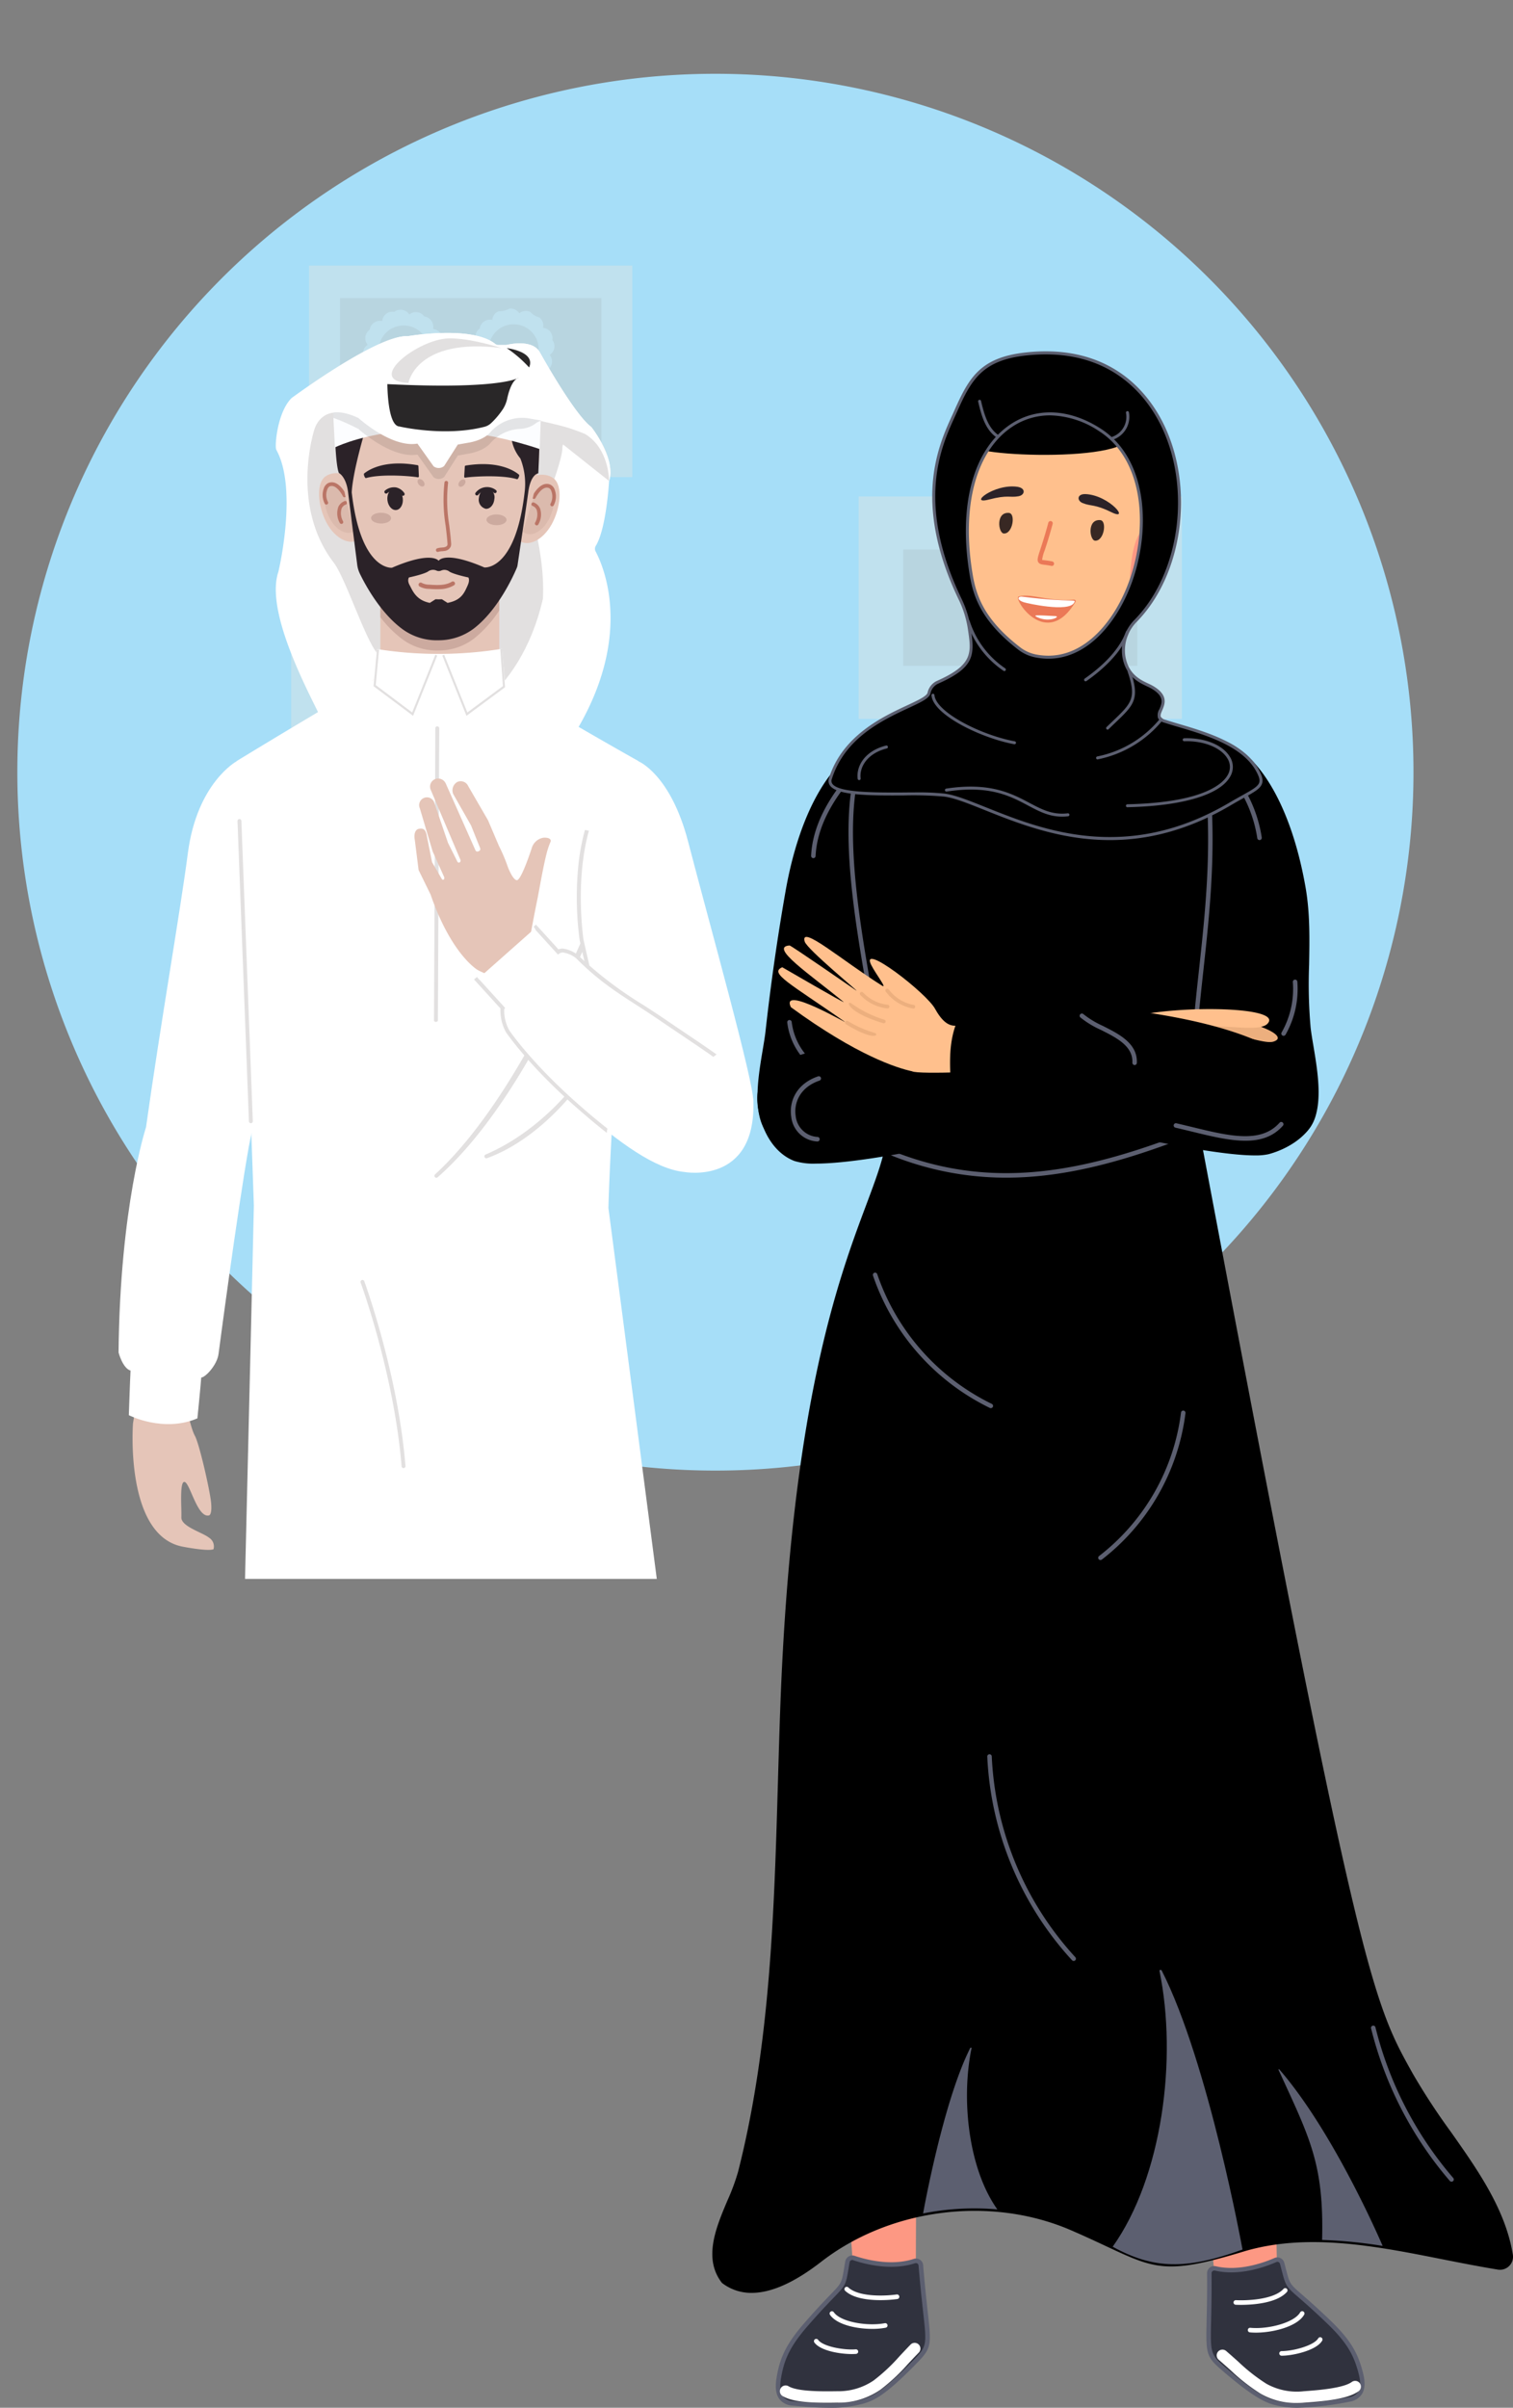 <svg xmlns="http://www.w3.org/2000/svg" xmlns:xlink="http://www.w3.org/1999/xlink" width="331" height="526.5" viewBox="0 0 331 526.5">
  <rect x="0" y="0" width="331" height="526.5" fill="#808080" stroke="none"/>
  <defs>
    <clipPath id="clip-path">
      <rect id="SVGID" width="303.633" height="303.633" fill="none"/>
    </clipPath>
  </defs>
  <g id="Group_8992" data-name="Group 8992" transform="translate(-59 -15.5)">
    <g id="Group_8896" data-name="Group 8896">
      <g id="Group_4588" data-name="Group 4588" transform="translate(65.11 19.792)">
        <path id="Path_1868" data-name="Path 1868" d="M152.629,0A152.719,152.719,0,1,1,0,152.719,152.674,152.674,0,0,1,152.629,0Z" transform="translate(-2.317 11.844)" fill="#a6def8"/>
        <g id="Group_4545" data-name="Group 4545" transform="translate(57.598 53.778)" opacity="0.36">
          <g id="Group_4542" data-name="Group 4542" transform="translate(3.904)">
            <rect id="Rectangle_204" data-name="Rectangle 204" width="70.715" height="46.261" fill="#efe5dc"/>
            <rect id="Rectangle_205" data-name="Rectangle 205" width="32.011" height="57.181" transform="translate(63.948 7.125) rotate(90)" fill="#d8c4b4"/>
            <g id="Group_4541" data-name="Group 4541" transform="translate(11.776 9.395)">
              <g id="Group_4536" data-name="Group 4536" transform="translate(0 0.261)">
                <g id="Group_4535" data-name="Group 4535">
                  <g id="Group_4533" data-name="Group 4533" transform="translate(2.394 12.195)">
                    <path id="Path_1800" data-name="Path 1800" d="M146.947,134.017c-.4.593-.508,2.135-.5,3.962.022,3.679.523,8.517.084,9.1-.661.871-6.816-4.759-6.816-4.759s-3.936,3.889-4.8,3.818c-.566-.046-.028-4.89.414-8.247.234-1.784.442-3.146.442-3.146C138.313,129.287,148.155,132.233,146.947,134.017Z" transform="translate(-134.672 -131.606)" fill="#b59985"/>
                  </g>
                  <g id="Group_4534" data-name="Group 4534">
                    <path id="Path_1801" data-name="Path 1801" d="M147.518,121.665a2.269,2.269,0,0,1-.435,3.3,2.245,2.245,0,0,1-.486,1.117,2.272,2.272,0,0,1-2.249.787,2.273,2.273,0,0,1-1.433,1.9,2.247,2.247,0,0,1-1.211.121,2.267,2.267,0,0,1-3.279-.588,2.268,2.268,0,0,1-3.3-.435,2.265,2.265,0,0,1-1.9-2.734,2.268,2.268,0,0,1-2.028-2.646,2.267,2.267,0,0,1,.588-3.279,2.262,2.262,0,0,1,.436-3.3,2.267,2.267,0,0,1,2.735-1.9,2.268,2.268,0,0,1,1.255-1.824,1.8,1.8,0,0,1,.177-.08,2.25,2.25,0,0,1,1.213-.122,2.268,2.268,0,0,1,3.279.587,2.271,2.271,0,0,1,2.36-.333,2.245,2.245,0,0,1,.942.771,2.267,2.267,0,0,1,1.9,2.733,2.271,2.271,0,0,1,2.028,2.644,2.267,2.267,0,0,1-.588,3.279Z" transform="translate(-130.731 -111.525)" fill="#efe5dc"/>
                    <path id="Path_1802" data-name="Path 1802" d="M147.319,122.106a5.471,5.471,0,1,1-6.006-4.879A5.47,5.47,0,0,1,147.319,122.106Z" transform="translate(-132.959 -113.753)" fill="#d8c4b4"/>
                  </g>
                </g>
              </g>
              <g id="Group_4540" data-name="Group 4540" transform="translate(24.074)">
                <g id="Group_4539" data-name="Group 4539">
                  <g id="Group_4537" data-name="Group 4537" transform="translate(2.394 12.195)">
                    <path id="Path_1803" data-name="Path 1803" d="M186.59,133.589c-.4.593-.508,2.135-.5,3.962.022,3.679.523,8.516.084,9.1-.661.871-6.816-4.759-6.816-4.759s-3.936,3.888-4.8,3.818c-.566-.046-.028-4.89.414-8.247.234-1.784.442-3.146.442-3.146C177.956,128.858,187.8,131.8,186.59,133.589Z" transform="translate(-174.315 -131.177)" fill="#b59985"/>
                  </g>
                  <g id="Group_4538" data-name="Group 4538">
                    <path id="Path_1804" data-name="Path 1804" d="M187.161,121.236a2.28,2.28,0,0,1,.432.82,2.263,2.263,0,0,1-.867,2.484,2.271,2.271,0,0,1-2.736,1.9,2.272,2.272,0,0,1-1.433,1.9,4.419,4.419,0,0,0-2.343.569,2.271,2.271,0,0,1-2.147-1.036,3.554,3.554,0,0,1-5.205-3.169,2.267,2.267,0,0,1-2.028-2.645,2.267,2.267,0,0,1,.588-3.279,2.264,2.264,0,0,1,.435-3.3,2.268,2.268,0,0,1,2.736-1.9,2.268,2.268,0,0,1,1.255-1.824,1.8,1.8,0,0,1,.177-.08,4.419,4.419,0,0,0,2.345-.569,2.272,2.272,0,0,1,2.146,1.034,2.271,2.271,0,0,1,2.36-.333,4.416,4.416,0,0,0,2.059,1.255,2.273,2.273,0,0,1,.787,2.249,2.271,2.271,0,0,1,2.028,2.643,2.267,2.267,0,0,1-.588,3.279Z" transform="translate(-170.374 -111.096)" fill="#efe5dc"/>
                    <path id="Path_1805" data-name="Path 1805" d="M186.962,121.677a5.471,5.471,0,1,1-6.006-4.878A5.472,5.472,0,0,1,186.962,121.677Z" transform="translate(-172.602 -113.324)" fill="#d8c4b4"/>
                  </g>
                </g>
              </g>
            </g>
          </g>
          <g id="Group_4543" data-name="Group 4543" transform="translate(124.143 50.49)">
            <rect id="Rectangle_206" data-name="Rectangle 206" width="70.715" height="48.635" fill="#efe5dc"/>
            <rect id="Rectangle_207" data-name="Rectangle 207" width="25.425" height="51.227" transform="translate(60.971 11.605) rotate(90)" fill="#d8c4b4"/>
          </g>
          <g id="Group_4544" data-name="Group 4544" transform="translate(0 73.62)">
            <rect id="Rectangle_208" data-name="Rectangle 208" width="50.873" height="33.281" transform="translate(0 0)" fill="#efe5dc"/>
            <rect id="Rectangle_209" data-name="Rectangle 209" width="17.398" height="36.853" transform="translate(43.863 7.941) rotate(90)" fill="#d8c4b4"/>
          </g>
        </g>
      </g>
    </g>
    <g id="Group_8985" data-name="Group 8985" transform="translate(-3.169 3.751)">
      <g id="XMLID_557_" transform="translate(218 88.578)">
        <g id="XMLID_1046_" transform="translate(39.963 8.833)">
          <g id="XMLID_1053_">
            <path id="XMLID_1064_" d="M290.364,204.476c-12.526-10.285-24.848-11.012-18-34.734l-22.66-3.112c-2.286,17.813-1.179,19.175-9.368,25.2-1.8,1.33-13.05,6.532-13.05,6.532C243.281,214.5,274.661,215.646,290.364,204.476Z" transform="translate(-227.29 -118.639)" fill="#fd9883"/>
            <path id="XMLID_1063_" d="M283.275,174.2c-1,4.284-1.7,7.947-1.074,12.159-8.078-6.656-20.007-3.6-21.311-14.164C270.933,177.965,279.482,176.878,283.275,174.2Z" transform="translate(-238.878 -120.56)" fill="#ee7952"/>
            <path id="XMLID_1061_" d="M249.861,109.605c-7.278,35,21.638,57.152,34.636,29.637C307.95,89.585,255.789,81.127,249.861,109.605Z" transform="translate(-234.675 -93.374)" fill="#ffc08d"/>
            <path id="XMLID_1060_" d="M263.092,138.316c-1.2-.092-1.782-4.73,1.133-4.5C265.772,133.94,265.051,138.474,263.092,138.316Z" transform="translate(-239.299 -107.319)" fill="#382823"/>
            <path id="XMLID_1059_" d="M293.582,140.716c-1.2-.092-1.782-4.73,1.133-4.5C296.268,136.34,295.548,140.867,293.582,140.716Z" transform="translate(-249.814 -108.147)" fill="#382823"/>
            <path id="XMLID_1058_" d="M263.969,125.06c1.919.269,1.71,1.808.262,2.07-1.939.354-2.286-.373-6.479.721C253.12,129.063,258.839,124.333,263.969,125.06Z" transform="translate(-237.208 -104.276)" fill="#2b2228"/>
            <path id="XMLID_1057_" d="M290.186,127.537c-1.939-.1-2.024,1.441-.655,1.978,1.834.727,2.6.183,6.217,1.965C300.046,133.6,295.4,127.826,290.186,127.537Z" transform="translate(-248.436 -105.155)" fill="#2b2228"/>
            <g id="XMLID_1054_" transform="translate(31.214 28.27)">
              <path id="Path_8006" data-name="Path 8006" d="M278.044,146.349a.254.254,0,0,1-.1-.013c-.563-.118-1.022-.177-1.4-.223-.727-.092-1.205-.157-1.467-.577-.314-.5-.1-1.14.459-2.856.4-1.219,1.009-3.066,1.736-5.791a.5.5,0,0,1,.6-.347.492.492,0,0,1,.347.6c-.734,2.745-1.35,4.612-1.756,5.844a8.132,8.132,0,0,0-.55,2.044c.052.013.426.066.753.1.387.052.871.111,1.467.236a.49.49,0,0,1,.38.583A.484.484,0,0,1,278.044,146.349Z" transform="translate(-274.936 -136.527)" fill="#eb7957"/>
            </g>
            <g id="XMLID_739_" transform="translate(26.909 44.591)">
              <path id="XMLID_830_" d="M280.672,162.324a.3.3,0,0,1,.282.445c-6.4,10.744-13.77-.793-12.428-1.146C271.343,160.863,274.572,162.73,280.672,162.324Z" transform="translate(-268.366 -161.439)" fill="#eb7957"/>
              <path id="XMLID_829_" d="M280.684,163.145c.649-1.022-.1.026-11.261-1.363-1.081-.138-1.343.688.314,1.219C270.542,163.256,279.373,165.215,280.684,163.145Z" transform="translate(-268.43 -161.552)" fill="#fff"/>
              <path id="XMLID_740_" d="M278.568,168.181c-4.252-.236-5.234-.3-3.78.328C277.323,169.61,279.754,168.247,278.568,168.181Z" transform="translate(-270.363 -163.707)" fill="#fff"/>
            </g>
          </g>
          <g id="XMLID_1051_" transform="translate(51.423 30.131)">
            <path id="XMLID_1052_" d="M310.269,139.52c-3.387-1.291-4.173,5.948-4.461,9.545C305.231,156.166,315.6,141.557,310.269,139.52Z" transform="translate(-305.784 -139.368)" fill="#fd9883"/>
          </g>
          <g id="XMLID_1049_" transform="translate(10.923 26.502)">
            <path id="XMLID_1050_" d="M245.94,133.882c3.544-.747,3.19,6.525,2.915,10.128C248.318,151.1,240.358,135.055,245.94,133.882Z" transform="translate(-243.964 -133.828)" fill="#fd9883"/>
          </g>
          <g id="XMLID_1048_" transform="translate(52.889 32.775)">
            <path id="Path_8007" data-name="Path 8007" d="M308.512,148.976a.486.486,0,0,1-.347-.144.494.494,0,0,1,0-.694,4.961,4.961,0,0,0,1.592-3.361.612.612,0,0,0-.111-.4.518.518,0,0,1-.635-.321.467.467,0,0,1,.308-.6,1,1,0,0,1,1.192.452c.577.976.046,3.236-1.657,4.926A.487.487,0,0,1,308.512,148.976Z" transform="translate(-308.022 -143.403)" fill="#ee7952"/>
          </g>
          <g id="XMLID_1047_" transform="translate(12.28 29.616)">
            <path id="Path_8008" data-name="Path 8008" d="M247.728,144.28a.493.493,0,0,1-.393-.2c-1.422-1.926-1.612-4.245-.891-5.123a1,1,0,0,1,1.245-.269.5.5,0,0,1,.236.655.493.493,0,0,1-.655.236.151.151,0,0,0-.052-.02.771.771,0,0,0-.151.373,4.939,4.939,0,0,0,1.061,3.564.487.487,0,0,1-.1.688A.556.556,0,0,1,247.728,144.28Z" transform="translate(-246.035 -138.581)" fill="#ee7952"/>
          </g>
        </g>
        <g id="XMLID_1039_" transform="translate(107.643 395.119)">
          <path id="XMLID_1045_" d="M346.5,707.475c-3.118,3.073-8.49,3.118-13.685.911L330.6,684.461l15.435-1.441Z" transform="translate(-330.6 -683.02)" fill="#fd9883"/>
          <g id="XMLID_1044_" transform="translate(0.45 21.676)">
            <path id="Path_8009" data-name="Path 8009" d="M358.413,730.571c4.625,4.448,5.962,7.377,6.931,11.17.714,2.8.387,5.116-2.561,5.68-5.9,1.12-11.491,1.815-15.421.917-2.123-.485-4.5-1.12-12.126-7.691-4.448-3.832-2.915-3.361-3.053-20.819a1.082,1.082,0,0,1,1.336-1.055c5.254,1.225,10.8-.812,13.128-1.841a1.071,1.071,0,0,1,1.467.708C349.936,724.5,348.364,720.9,358.413,730.571Z" transform="translate(-331.545 -716.359)" fill="#30323e"/>
            <path id="Path_8010" data-name="Path 8010" d="M351.336,748.983a19.949,19.949,0,0,1-4.343-.419c-2.1-.478-4.481-1.022-12.336-7.8-3.492-3.013-3.479-3.616-3.315-11.019.052-2.424.131-5.752.092-10.167a1.566,1.566,0,0,1,.583-1.232,1.582,1.582,0,0,1,1.35-.3c5.156,1.205,10.678-.865,12.814-1.808a1.565,1.565,0,0,1,2.142,1.029c.144.537.269,1.009.373,1.435.832,3.2.832,3.2,3.492,5.516,1.31,1.14,3.3,2.863,6.3,5.752,4.638,4.461,6.06,7.449,7.062,11.406.518,2.044.439,3.564-.256,4.645a3.914,3.914,0,0,1-2.693,1.638A64.734,64.734,0,0,1,351.336,748.983Zm-18.33-30a.589.589,0,0,0-.373.131.578.578,0,0,0-.216.452c.033,4.435-.039,7.763-.092,10.2-.164,7.259-.17,7.547,2.974,10.253,7.671,6.617,9.925,7.128,11.917,7.586,4.173.95,10.325.007,15.225-.917a2.871,2.871,0,0,0,2.044-1.2c.531-.832.577-2.136.131-3.878-.963-3.78-2.326-6.643-6.794-10.94-2.981-2.869-4.959-4.586-6.263-5.719-2.843-2.47-2.915-2.581-3.8-6.014-.111-.419-.229-.891-.373-1.428a.6.6,0,0,0-.314-.38.556.556,0,0,0-.478-.007c-2.227.983-7.992,3.138-13.436,1.867C333.1,718.985,333.051,718.978,333.005,718.978Z" transform="translate(-331.287 -716.107)" fill="#5c5f70"/>
          </g>
          <g id="XMLID_1043_" transform="translate(2.729 41.866)">
            <path id="Path_8011" data-name="Path 8011" d="M352.411,758.57a15.388,15.388,0,0,1-8.123-2.07,41.512,41.512,0,0,1-6.414-5.005c-.773-.694-1.631-1.461-2.673-2.358a1.259,1.259,0,1,1,1.644-1.906c1.055.911,1.926,1.69,2.706,2.391a39.343,39.343,0,0,0,6.073,4.75A13.632,13.632,0,0,0,353.793,756l.275-.02c2.7-.2,8.313-.616,10.207-1.992a1.257,1.257,0,1,1,1.481,2.031c-2.28,1.657-7.128,2.142-11.5,2.463l-.275.02C353.453,758.55,352.928,758.57,352.411,758.57Z" transform="translate(-334.766 -746.926)" fill="#fff"/>
          </g>
          <g id="XMLID_1042_" transform="translate(16.398 39.134)">
            <path id="Path_8012" data-name="Path 8012" d="M356.134,746.8a.5.5,0,0,1,0-1.009c2.5,0,7.062-1.2,8.012-2.791a.5.5,0,0,1,.865.511c-1.284,2.162-6.459,3.289-8.877,3.289Z" transform="translate(-355.63 -742.757)" fill="#fff"/>
          </g>
          <g id="XMLID_1041_" transform="translate(9.51 33.437)">
            <path id="Path_8013" data-name="Path 8013" d="M346.894,738.75c-.465,0-.911-.02-1.323-.059a.5.5,0,0,1,.1-1c3.826.38,9.6-1.1,10.9-3.374a.5.5,0,1,1,.878.5C355.961,737.414,350.668,738.75,346.894,738.75Z" transform="translate(-345.117 -734.06)" fill="#fff"/>
          </g>
          <g id="XMLID_1040_" transform="translate(6.38 28.395)">
            <path id="Path_8014" data-name="Path 8014" d="M341.925,730.023c-.557,0-.95-.013-1.107-.026a.5.5,0,0,1-.478-.524.512.512,0,0,1,.524-.478c2.922.138,8.392-.223,10.416-2.463a.5.5,0,1,1,.747.668C349.754,729.729,344.336,730.023,341.925,730.023Z" transform="translate(-340.339 -726.364)" fill="#fff"/>
          </g>
        </g>
        <g id="XMLID_1032_" transform="translate(13.891 394.745)">
          <path id="XMLID_1038_" d="M212.427,706.853c3.38,2.784,8.733,2.358,13.712-.3l.092-24.03-15.5-.072Z" transform="translate(-195.506 -682.45)" fill="#fd9883"/>
          <g id="XMLID_1037_" transform="translate(0 21.624)">
            <path id="Path_8015" data-name="Path 8015" d="M194.3,730.893c-4.212,4.841-5.287,7.874-5.916,11.74-.459,2.85.066,5.13,3.053,5.431,5.975.6,11.609.793,15.441-.445,2.07-.668,4.389-1.513,11.4-8.733,4.088-4.212,2.607-3.61,1.2-21.01a1.08,1.08,0,0,0-1.422-.93c-5.123,1.684-10.836.144-13.24-.675a1.072,1.072,0,0,0-1.4.839C202.206,724.1,203.458,720.378,194.3,730.893Z" transform="translate(-187.749 -715.719)" fill="#30323e"/>
            <path id="Path_8016" data-name="Path 8016" d="M199.106,748.759c-2.7,0-5.49-.223-7.973-.472a3.864,3.864,0,0,1-2.824-1.389c-.786-1.022-1-2.522-.662-4.606.655-4.029,1.808-7.134,6.027-11.982,2.738-3.144,4.56-5.038,5.772-6.289,2.45-2.542,2.45-2.542,2.994-5.8.072-.426.151-.911.249-1.461a1.559,1.559,0,0,1,.747-1.081,1.581,1.581,0,0,1,1.3-.138c2.214.753,7.9,2.326,12.925.675a1.6,1.6,0,0,1,1.376.183,1.563,1.563,0,0,1,.694,1.173c.354,4.4.721,7.711.989,10.122.819,7.357.884,7.96-2.332,11.268-7.232,7.442-9.552,8.2-11.6,8.857A25.658,25.658,0,0,1,199.106,748.759Zm5.116-32.317a.6.6,0,0,0-.295.079.587.587,0,0,0-.282.406c-.1.544-.177,1.029-.249,1.454-.583,3.5-.642,3.616-3.256,6.322-1.2,1.245-3.014,3.125-5.732,6.25-4.068,4.677-5.175,7.645-5.8,11.5-.288,1.775-.131,3.066.472,3.852a2.909,2.909,0,0,0,2.142,1.015c4.959.491,11.17.891,15.245-.426,1.939-.629,4.14-1.337,11.2-8.608,2.889-2.974,2.863-3.256,2.057-10.475-.269-2.417-.635-5.732-1-10.154a.572.572,0,0,0-.256-.432.594.594,0,0,0-.524-.065c-5.313,1.749-11.242.111-13.548-.675A.344.344,0,0,0,204.222,716.442Z" transform="translate(-187.492 -715.458)" fill="#5c5f70"/>
          </g>
          <g id="XMLID_1036_" transform="translate(0.895 40.694)">
            <path id="Path_8017" data-name="Path 8017" d="M199.184,757.717c-3.806,0-7.652-.223-9.715-1.461a1.256,1.256,0,1,1,1.291-2.155c2,1.205,7.632,1.12,10.338,1.088l.275-.007a13.654,13.654,0,0,0,7.992-2.345A39.286,39.286,0,0,0,215,747.57c.721-.766,1.513-1.625,2.483-2.62a1.256,1.256,0,0,1,1.8,1.749c-.956.983-1.743,1.821-2.45,2.581a41.651,41.651,0,0,1-5.955,5.555,16.058,16.058,0,0,1-9.479,2.856l-.275.006C200.494,757.711,199.839,757.717,199.184,757.717Z" transform="translate(-188.859 -744.567)" fill="#fff"/>
          </g>
          <g id="XMLID_1035_" transform="translate(8.347 39.866)">
            <path id="Path_8018" data-name="Path 8018" d="M208.512,746.623c-2.634,0-6.885-.727-8.182-2.522a.5.5,0,0,1,.812-.59c1.081,1.5,5.739,2.293,8.228,2.077a.5.5,0,1,1,.085,1C209.18,746.61,208.859,746.623,208.512,746.623Z" transform="translate(-200.234 -743.304)" fill="#fff"/>
          </g>
          <g id="XMLID_1034_" transform="translate(11.774 33.827)">
            <path id="Path_8019" data-name="Path 8019" d="M214.8,737.94c-3.551,0-7.77-.937-9.244-3.066a.5.5,0,0,1,.825-.577c1.494,2.155,7.383,3.118,11.157,2.4a.5.5,0,0,1,.19.989A15.9,15.9,0,0,1,214.8,737.94Z" transform="translate(-205.465 -734.085)" fill="#fff"/>
          </g>
          <g id="XMLID_1033_" transform="translate(15.017 28.481)">
            <path id="Path_8020" data-name="Path 8020" d="M218.266,728.837c-2.607,0-5.909-.373-7.691-2.037a.506.506,0,0,1-.026-.714.5.5,0,0,1,.708-.026c2.208,2.057,7.7,1.933,10.593,1.539a.5.5,0,1,1,.131,1A27.723,27.723,0,0,1,218.266,728.837Z" transform="translate(-210.414 -725.924)" fill="#fff"/>
          </g>
        </g>
        <g id="XMLID_1015_" transform="translate(0 142.166)">
          <path id="Path_8021" data-name="Path 8021" d="M204.992,328.214c-2.627,15.841-19.791,35.239-23.06,122.991-1.277,34.236-.819,68.938-9.276,102.132-1.815,7.121-9.047,16.791-3.642,23.807,7.095,5.346,16.66-1.238,21.062-4.651a55.818,55.818,0,0,1,55.252-6.938c17.878,7.763,17.472,10.613,37.224,4.632,17.93-5.424,37.459.911,55.953,3.9a2.358,2.358,0,0,0,2.712-2.693c-2.358-14.635-14.458-26.2-21.828-39.412-9.073-16.26-11.779-20.472-47.129-208.333-1.684-8.942-.314-16.05.445-25.635-40.028,15.546-53.962,2.221-70.431,4.645C204.015,312.531,206.767,317.47,204.992,328.214Z" transform="translate(-166.548 -297.286)"/>
          <path id="Path_8022" data-name="Path 8022" d="M174.9,579.287a10.462,10.462,0,0,1-6.446-2.136l-.092-.092c-4.1-5.32-1.264-12.047,1.245-17.983a46.9,46.9,0,0,0,2.313-6.243c7.062-27.724,7.907-56.956,8.726-85.23.157-5.51.328-11.209.531-16.8,2.457-65.839,12.7-93.2,18.828-109.542,2-5.352,3.59-9.584,4.239-13.508,1.284-7.75.19-12.382-1.192-18.245-.518-2.195-1.055-4.468-1.526-7.141l-.085-.5.5-.072c5.457-.806,10.56.085,16.47,1.114,12.041,2.09,27.023,4.691,53.85-5.726l.727-.282-.059.78c-.157,1.992-.341,3.872-.524,5.693-.675,6.866-1.251,12.794.066,19.811,35.16,186.826,38.128,192.145,46.939,207.94l.138.249a144.673,144.673,0,0,0,8.313,12.7c5.883,8.346,11.969,16.974,13.567,26.873a2.851,2.851,0,0,1-3.282,3.249c-3.99-.649-8.1-1.461-12.087-2.247-14.6-2.9-29.7-5.89-43.644-1.671-16.646,5.038-19.208,3.839-30-1.212-2.155-1.009-4.6-2.155-7.567-3.439-17.59-7.639-39.6-4.874-54.755,6.872C184.272,577.021,179.182,579.287,174.9,579.287Zm-5.8-2.883c4.867,3.616,11.733,2.044,20.413-4.684,15.435-11.962,37.839-14.773,55.75-7,2.981,1.291,5.431,2.444,7.593,3.452,10.77,5.038,13.011,6.093,29.3,1.16,14.183-4.291,29.4-1.277,44.122,1.644,3.97.786,8.078,1.6,12.048,2.247a1.876,1.876,0,0,0,2.155-2.129c-1.559-9.683-7.58-18.212-13.4-26.467a146.817,146.817,0,0,1-8.372-12.788l-.138-.249c-9.113-16.325-11.858-21.252-47.044-208.235-1.35-7.16-.76-13.155-.079-20.092.157-1.572.314-3.2.459-4.894-26.63,10.187-41.6,7.593-53.647,5.5-5.641-.983-10.541-1.834-15.657-1.173.445,2.43.943,4.54,1.422,6.577,1.408,5.968,2.522,10.685,1.205,18.631l-.485-.079.485.079c-.668,4.016-2.267,8.287-4.291,13.692-6.106,16.293-16.319,43.552-18.769,109.234-.21,5.588-.373,11.288-.531,16.8-.819,28.321-1.671,57.611-8.759,85.44a48.2,48.2,0,0,1-2.358,6.387C168,565.4,165.405,571.544,169.093,576.4Z" transform="translate(-166.289 -296.9)"/>
        </g>
        <g id="XMLID_593_" transform="translate(9.887 85.173)">
          <path id="Path_8023" data-name="Path 8023" d="M188.238,243.184c8.2-46.788,41.633-40.1,31.328.9-8.621,34.335-9.643,41.849-15.683,48.328-4.108,4.409-14.334,9.06-19.4,3.669-4.546-4.848-1.258-16.574-.635-22.2Q185.558,258.467,188.238,243.184Z" transform="translate(-181.635 -210.162)"/>
          <path id="Path_8024" data-name="Path 8024" d="M190.342,298.741a8.481,8.481,0,0,1-6.459-2.581c-3.819-4.068-2.4-12.513-1.363-18.671.242-1.448.472-2.824.6-3.918,1.133-10.246,2.607-20.584,4.389-30.725l.485.085-.485-.085c3.04-17.354,9.984-29.447,18.566-32.35a9.715,9.715,0,0,1,10.1,2.09c5.844,5.4,7.2,17.118,3.623,31.36-1.363,5.424-2.535,10.181-3.57,14.373-5.562,22.556-7.056,28.622-12.231,34.171-2.817,3.027-8.556,6.243-13.633,6.256A.024.024,0,0,0,190.342,298.741Zm19.175-87.857a9.754,9.754,0,0,0-3.138.537C200.018,213.57,191.974,223,188.469,243c-1.775,10.122-3.249,20.44-4.376,30.666-.124,1.127-.36,2.509-.6,3.97-1,5.962-2.378,14.124,1.107,17.839a7.479,7.479,0,0,0,5.765,2.273c4.8-.007,10.233-3.066,12.912-5.942,5-5.359,6.479-11.373,12-33.732,1.035-4.186,2.208-8.949,3.57-14.373,3.492-13.888,2.24-25.255-3.335-30.4A8.688,8.688,0,0,0,209.518,210.884Z" transform="translate(-181.381 -209.904)"/>
        </g>
        <g id="XMLID_590_" transform="translate(16.39 90.957)">
          <g id="XMLID_592_" transform="translate(5.223)">
            <path id="Path_8025" data-name="Path 8025" d="M199.771,238.6a.5.5,0,0,1-.491-.518c.3-6.224,3.511-12.683,9.532-19.195a.491.491,0,0,1,.721.668c-5.857,6.342-8.982,12.591-9.27,18.579A.49.49,0,0,1,199.771,238.6Z" transform="translate(-199.279 -218.732)" fill="#5c5f70"/>
          </g>
          <g id="XMLID_591_" transform="translate(0 55.236)">
            <path id="Path_8026" data-name="Path 8026" d="M201.489,315.83a.547.547,0,0,1-.144-.02,14.676,14.676,0,0,1-10.036-12.224.491.491,0,0,1,.976-.1,13.682,13.682,0,0,0,9.348,11.386.488.488,0,0,1-.144.956Z" transform="translate(-191.306 -303.046)" fill="#5c5f70"/>
          </g>
        </g>
        <g id="XMLID_589_" transform="translate(95.528 84.256)">
          <path id="Path_8027" data-name="Path 8027" d="M346.149,241.784c-8.2-46.788-41.633-40.1-31.328.9,8.621,34.335,9.643,41.849,15.683,48.328,4.108,4.409,11.058,9.06,16.122,3.669,4.546-4.848,1.258-16.574.635-22.2C346.117,262.2,347.931,251.971,346.149,241.784Z" transform="translate(-312.37 -208.762)"/>
          <path id="Path_8028" data-name="Path 8028" d="M341.052,297.341c-4.835-.007-9.427-4.376-11.176-6.256-5.169-5.549-6.663-11.609-12.231-34.164-1.035-4.186-2.208-8.949-3.57-14.373-3.577-14.242-2.221-25.969,3.623-31.36a9.718,9.718,0,0,1,10.1-2.09c8.582,2.9,15.526,15,18.566,32.35.989,5.641.878,11.373.78,16.922a108.24,108.24,0,0,0,.334,13.8c.124,1.094.354,2.47.6,3.918,1.035,6.165,2.457,14.609-1.363,18.671A7.548,7.548,0,0,1,341.052,297.341Zm-16.7-87.851a8.711,8.711,0,0,0-5.988,2.417c-5.575,5.149-6.826,16.515-3.335,30.4,1.363,5.431,2.535,10.187,3.57,14.38,5.516,22.359,7,28.373,12,33.732,1.664,1.782,6.007,5.935,10.443,5.942A6.634,6.634,0,0,0,346,294.086c3.485-3.715,2.109-11.877,1.107-17.839-.249-1.467-.478-2.85-.6-3.97a108.045,108.045,0,0,1-.341-13.934c.1-5.5.21-11.189-.76-16.732-3.5-20.007-11.55-29.434-17.911-31.583A9.784,9.784,0,0,0,324.353,209.49Z" transform="translate(-312.107 -208.504)"/>
        </g>
        <g id="XMLID_586_" transform="translate(112.6 91.418)">
          <g id="XMLID_588_" transform="translate(11.888 45.964)">
            <path id="Path_8029" data-name="Path 8029" d="M356.8,301.889a.466.466,0,0,1-.242-.065.493.493,0,0,1-.183-.668,19.281,19.281,0,0,0,2.457-11.026.493.493,0,0,1,.983-.079,20.253,20.253,0,0,1-2.581,11.6A.522.522,0,0,1,356.8,301.889Z" transform="translate(-356.314 -289.598)" fill="#5c5f70"/>
          </g>
          <g id="XMLID_587_">
            <path id="Path_8030" data-name="Path 8030" d="M345.277,234.893a.487.487,0,0,1-.485-.419,28.417,28.417,0,0,0-6.505-14.223.492.492,0,0,1,.747-.642,29.44,29.44,0,0,1,6.735,14.72.489.489,0,0,1-.413.557C345.323,234.887,345.3,234.893,345.277,234.893Z" transform="translate(-338.167 -219.437)" fill="#5c5f70"/>
          </g>
        </g>
        <g id="XMLID_1014_" transform="translate(29.797 76.53)">
          <path id="Path_8031" data-name="Path 8031" d="M266.383,198.451c5.149,1.048,11.654,3.158,23.021,7.121,5.883,33.837-4.966,61.168-1.12,85.3-24.442,9.7-45.314,13.928-67.962,4.461,3.033-18.258-15.074-66.317-4.4-88.853,7.691-3.3,14.851-6.879,24.665-8.916C248.636,210.892,254.774,208.586,266.383,198.451Z" transform="translate(-212.029 -197.003)"/>
          <path id="Path_8032" data-name="Path 8032" d="M246.249,300.873a67.219,67.219,0,0,1-26.368-5.385l-.36-.151.066-.387c1.186-7.134-.956-19.228-3.23-32.029-3.583-20.243-7.652-43.185-1.127-56.956l.079-.17.17-.072c1.225-.524,2.437-1.061,3.649-1.592,6.3-2.771,12.807-5.634,21.108-7.35l.341-.072.177.3c3.367,5.588,6.44,8.425,9.663,8.929,4.271.668,9.047-2.627,15.382-8.156l.183-.157.236.046c5.293,1.081,12.2,3.341,23.086,7.141l.275.092.052.282c3.236,18.631,1.4,35.566-.236,50.5-1.343,12.329-2.614,23.977-.884,34.806l.059.386-.367.144C273.384,296.923,259.817,300.873,246.249,300.873Zm-25.635-6.145c22.529,9.283,43.061,4.953,66.874-4.468-1.657-10.842-.393-22.425.943-34.675,1.612-14.8,3.439-31.557.288-49.939-10.534-3.669-17.288-5.883-22.451-6.957-6.459,5.621-11.4,8.949-16,8.228-3.518-.55-6.663-3.361-10.174-9.093-8.038,1.71-14.413,4.507-20.571,7.219q-1.739.766-3.485,1.52c-6.276,13.508-2.26,36.182,1.284,56.2C219.665,275.972,221.689,287.411,220.615,294.728Z" transform="translate(-211.772 -196.71)" fill="#5c5f70"/>
        </g>
        <g id="XMLID_1013_" transform="translate(51.73 78.32)">
          <path id="Path_8033" data-name="Path 8033" d="M271.469,218.5a.564.564,0,0,1-.1-.007.834.834,0,0,1-.635-.465,18.858,18.858,0,0,0-6.23-7.4.227.227,0,0,0-.269.013,15.439,15.439,0,0,0-4.861,7,.826.826,0,0,1-.59.537.8.8,0,0,1-.76-.223c-5.392-5.444-10.665-11.373-12.742-17.872a.491.491,0,0,1,.937-.295c1.992,6.23,7.075,11.989,12.31,17.288a16.366,16.366,0,0,1,5.077-7.187,1.21,1.21,0,0,1,1.461-.059,19.8,19.8,0,0,1,6.446,7.553c3.957-4.645,9.283-10.934,11.556-16.725a.49.49,0,1,1,.911.36c-2.365,6.034-7.874,12.486-11.9,17.2A.8.8,0,0,1,271.469,218.5Z" transform="translate(-245.253 -199.443)" fill="#d0a99a"/>
        </g>
        <path id="XMLID_1012_" d="M299.99,680.675c10.829-15.205,14.2-41.089,10.239-60.316-.052-.249.367-.321.485-.092,10.253,20.177,17.682,61.024,17.682,61.024C316.04,685.733,309,685.608,299.99,680.675Z" transform="translate(-212.4 -266.211)" fill="#5c5f70"/>
        <path id="XMLID_1011_" d="M364.9,690.622c.419-16.627-2.66-22.215-9.532-37.2-.046-.1.085-.2.157-.111,12.165,14.013,22.621,38.619,22.621,38.619A103.846,103.846,0,0,0,364.9,690.622Z" transform="translate(-231.495 -277.645)" fill="#5c5f70"/>
        <path id="XMLID_1010_" d="M252.927,681.464c-6.322-8.877-7.96-24.023-5.647-35.245.033-.144-.216-.19-.282-.052-5.981,11.772-10.318,36.182-10.318,36.182A57.227,57.227,0,0,1,252.927,681.464Z" transform="translate(-190.566 -275.163)" fill="#5c5f70"/>
        <g id="XMLID_1009_" transform="translate(144.099 366.083)">
          <path id="Path_8034" data-name="Path 8034" d="M403.872,672.857a.5.5,0,0,1-.373-.17,81.054,81.054,0,0,1-17.236-33.378.493.493,0,0,1,.956-.236,80.013,80.013,0,0,0,17.026,32.972.49.49,0,0,1-.052.695A.512.512,0,0,1,403.872,672.857Z" transform="translate(-386.248 -638.698)" fill="#5c5f70"/>
        </g>
        <g id="XMLID_1003_" transform="translate(35.136 143.983)">
          <g id="XMLID_1008_" transform="translate(53.409)">
            <path id="Path_8035" data-name="Path 8035" d="M301.94,315.7a.489.489,0,0,1-.124-.963,22.493,22.493,0,0,0,15.5-14.714.488.488,0,0,1,.616-.321.5.5,0,0,1,.321.616,23.5,23.5,0,0,1-16.194,15.369A.649.649,0,0,1,301.94,315.7Z" transform="translate(-301.447 -299.674)" fill="#5c5f70"/>
          </g>
          <g id="XMLID_1007_" transform="translate(1.148 2.037)">
            <path id="Path_8036" data-name="Path 8036" d="M237.879,319.336a.5.5,0,0,1-.2-.039,32.086,32.086,0,0,1-15.965-15.821.492.492,0,0,1,.242-.649.487.487,0,0,1,.649.242,31.1,31.1,0,0,0,15.467,15.33.489.489,0,0,1-.2.937Z" transform="translate(-221.674 -302.782)" fill="#5c5f70"/>
          </g>
          <g id="XMLID_1006_" transform="translate(0 57.492)">
            <path id="Path_8037" data-name="Path 8037" d="M245.719,417.048A.514.514,0,0,1,245.5,417a50.271,50.271,0,0,1-25.556-28.923.491.491,0,1,1,.93-.314,49.319,49.319,0,0,0,25.058,28.353.493.493,0,0,1,.229.655A.509.509,0,0,1,245.719,417.048Z" transform="translate(-219.922 -387.432)" fill="#5c5f70"/>
          </g>
          <g id="XMLID_1005_" transform="translate(49.287 87.643)">
            <path id="Path_8038" data-name="Path 8038" d="M295.65,466.136a.5.5,0,0,1-.393-.19.49.49,0,0,1,.092-.688,47.034,47.034,0,0,0,17.924-31.373.492.492,0,1,1,.976.125,47.969,47.969,0,0,1-18.3,32.029A.517.517,0,0,1,295.65,466.136Z" transform="translate(-295.156 -433.456)" fill="#5c5f70"/>
          </g>
          <g id="XMLID_1004_" transform="translate(25.017 162.774)">
            <path id="Path_8039" data-name="Path 8039" d="M277.016,593.356a.492.492,0,0,1-.36-.157,70.611,70.611,0,0,1-18.546-44.548.492.492,0,0,1,.983-.039,69.589,69.589,0,0,0,18.284,43.919.5.5,0,0,1-.026.694A.512.512,0,0,1,277.016,593.356Z" transform="translate(-258.109 -548.139)" fill="#5c5f70"/>
          </g>
        </g>
        <path id="XMLID_1002_" d="M285.19,101.584c-10.593-7.54-34.6.157-31.688,5.542C254.852,109.635,298.181,110.834,285.19,101.584Z" transform="translate(-196.284 -86.288)"/>
        <g id="XMLID_999_" transform="translate(25.425 0)">
          <path id="Path_8040" data-name="Path 8040" d="M299.085,171.639c-3.695-6.643-14.675-8.864-20.21-10.691-3.878-1.277,2.83-4.049-2.693-7.383-1.684-1.015-5.5-1.815-6.309-6.872a9.121,9.121,0,0,1,2.64-7.757c17.819-18.258,11.216-62.216-24.141-58.286-9.506,1.055-12.021,5.2-15.277,12.513-2.791,6.263-9.728,18.887,1.022,41.2a22.747,22.747,0,0,1,1.992,6.525c.786,5.372,1.042,8-7.056,11.576a3.344,3.344,0,0,0-1.782,2.332c-.753,2.889-17.341,5.221-21.566,18.7-1.54,4.92,17.891,2.693,24.894,3.6,9.866,1.271,32.946,19.385,62.57,1.926C299.3,175.406,301.161,175.379,299.085,171.639Zm-48.629-25a8.55,8.55,0,0,1-3.452-1.6c-7.606-5.863-9.65-11.026-10.5-16.037-4.874-28.864,12.041-42.2,28.242-31.7C283.067,109.174,270.908,150.865,250.455,146.64Z" transform="translate(-205.278 -80.067)"/>
          <path id="Path_8041" data-name="Path 8041" d="M266.654,186.766c-10.993,0-20.276-3.721-27.443-6.59-3.538-1.415-6.59-2.64-8.844-2.928A77.543,77.543,0,0,0,221.53,177c-7.115.026-14.472.059-16.09-2.136a1.735,1.735,0,0,1-.236-1.644c2.922-9.309,11.792-13.45,17.092-15.919,2.293-1.068,4.271-1.992,4.474-2.765a3.669,3.669,0,0,1,1.972-2.548c7.992-3.531,7.619-6.106,6.866-11.235a22.2,22.2,0,0,0-1.959-6.433c-10.239-21.252-4.56-33.719-1.507-40.414.17-.373.334-.727.478-1.061,3.19-7.16,5.641-11.609,15.539-12.7,18.671-2.07,26.984,8.955,30.286,15.716,6.767,13.875,4.193,32.815-5.87,43.126a8.856,8.856,0,0,0-2.548,7.481c.635,3.99,3.184,5.2,5.051,6.079a12.152,12.152,0,0,1,1.1.563c3.315,2,2.509,3.9,1.919,5.287-.242.577-.452,1.068-.3,1.408a1.61,1.61,0,0,0,1,.655c.858.282,1.861.577,2.922.891,6.027,1.782,14.288,4.219,17.472,9.951.793,1.422,1.179,2.575.518,3.59-.563.865-1.775,1.54-3.793,2.66-.8.445-1.716.956-2.758,1.566C283.524,184.8,274.64,186.766,266.654,186.766Zm-42.831-10.429a57.738,57.738,0,0,1,6.636.255c2.332.3,5.274,1.481,9,2.974,12.244,4.907,30.751,12.323,53.359-1,1.048-.616,1.972-1.133,2.771-1.579,1.86-1.035,3.092-1.716,3.564-2.444.426-.655.275-1.441-.544-2.915-3.059-5.5-11.163-7.888-17.085-9.637-1.068-.314-2.07-.609-2.935-.9a2.139,2.139,0,0,1-1.4-1,2.423,2.423,0,0,1,.295-1.939c.576-1.356,1.173-2.765-1.657-4.474-.288-.17-.635-.341-1.042-.531-1.887-.891-4.73-2.241-5.418-6.571a9.5,9.5,0,0,1,2.732-8.038c9.879-10.122,12.408-28.74,5.752-42.379-3.223-6.6-11.36-17.38-29.624-15.356-9.545,1.061-11.923,5.372-15.015,12.323-.151.334-.314.694-.485,1.068-3.007,6.6-8.608,18.88,1.5,39.857a22.843,22.843,0,0,1,2.018,6.623c.832,5.68.858,8.346-7.252,11.923a3.051,3.051,0,0,0-1.6,2.116c-.282,1.074-2.09,1.913-4.828,3.19-5.542,2.581-13.908,6.486-16.745,15.52a1.112,1.112,0,0,0,.138,1.061c1.422,1.926,9.257,1.893,15.559,1.867C222.31,176.343,223.076,176.336,223.823,176.336ZM253.192,147.1a14.374,14.374,0,0,1-2.981-.314,8.853,8.853,0,0,1-3.59-1.657c-7.96-6.132-9.807-11.432-10.619-16.24-2.588-15.317.773-27.679,8.982-33.083,5.719-3.76,12.925-3.38,19.758,1.048,10.534,6.826,11.026,23.152,6.145,35.055C267.748,139.558,261.577,147.1,253.192,147.1Zm.373-53.208a14.814,14.814,0,0,0-8.222,2.457c-7.986,5.254-11.235,17.374-8.693,32.422.793,4.678,2.594,9.84,10.377,15.834a8.28,8.28,0,0,0,3.321,1.54c9.512,1.965,16.535-6.2,19.935-14.485,4.782-11.654,4.337-27.62-5.9-34.256A20.061,20.061,0,0,0,253.565,93.89Z" transform="translate(-205.099 -79.891)" fill="#5c5f70"/>
        </g>
        <g id="XMLID_988_" transform="translate(31.758 10.578)">
          <g id="XMLID_998_" transform="translate(26.389)">
            <path id="Path_8042" data-name="Path 8042" d="M259.157,104.267a.322.322,0,0,1-.2-.066c-2.339-1.73-3.184-4.658-3.9-7.763a.327.327,0,0,1,.635-.151c.694,2.981,1.5,5.785,3.656,7.383a.325.325,0,0,1,.065.459A.3.3,0,0,1,259.157,104.267Z" transform="translate(-255.047 -96.037)" fill="#5c5f70"/>
          </g>
          <g id="XMLID_997_" transform="translate(55.515 2.496)">
            <path id="Path_8043" data-name="Path 8043" d="M299.837,106.1a.329.329,0,0,1-.1-.642,4.614,4.614,0,0,0,3-5.208.329.329,0,1,1,.642-.144,5.284,5.284,0,0,1-3.439,5.968A.185.185,0,0,1,299.837,106.1Z" transform="translate(-299.508 -99.848)" fill="#5c5f70"/>
          </g>
          <g id="XMLID_996_" transform="translate(23.906 48.144)">
            <path id="Path_8044" data-name="Path 8044" d="M259.487,180.725a.321.321,0,0,1-.183-.059,20.483,20.483,0,0,1-8.032-10.711.327.327,0,1,1,.622-.2,19.835,19.835,0,0,0,7.776,10.364.326.326,0,0,1,.092.452A.309.309,0,0,1,259.487,180.725Z" transform="translate(-251.258 -169.528)" fill="#5c5f70"/>
          </g>
          <g id="XMLID_995_" transform="translate(49.581 50.466)">
            <path id="Path_8045" data-name="Path 8045" d="M290.777,184.181a.324.324,0,0,1-.269-.138.333.333,0,0,1,.079-.459c3.249-2.273,7.449-5.9,9.034-10.3a.327.327,0,1,1,.616.223c-1.644,4.56-5.948,8.287-9.27,10.613A.341.341,0,0,1,290.777,184.181Z" transform="translate(-290.45 -173.072)" fill="#5c5f70"/>
          </g>
          <g id="XMLID_994_" transform="translate(16.189 64.293)">
            <path id="Path_8046" data-name="Path 8046" d="M257.639,205.224a.181.181,0,0,1-.059-.007c-7.029-1.291-17.727-6.342-18.1-10.685a.329.329,0,0,1,.3-.354.321.321,0,0,1,.354.3c.321,3.7,10.089,8.726,17.57,10.1a.327.327,0,0,1,.262.38A.336.336,0,0,1,257.639,205.224Z" transform="translate(-239.479 -194.177)" fill="#5c5f70"/>
          </g>
          <g id="XMLID_993_" transform="translate(52.203 69.608)">
            <path id="Path_8047" data-name="Path 8047" d="M294.778,211.337a.323.323,0,0,1-.321-.275.331.331,0,0,1,.269-.38,23.707,23.707,0,0,0,13.725-8.268.326.326,0,1,1,.511.406,24.422,24.422,0,0,1-14.131,8.5A.071.071,0,0,1,294.778,211.337Z" transform="translate(-294.452 -202.291)" fill="#5c5f70"/>
          </g>
          <g id="XMLID_992_" transform="translate(54.396 59.114)">
            <path id="Path_8048" data-name="Path 8048" d="M298.127,199.3a.328.328,0,0,1-.229-.563c.465-.452.9-.865,1.31-1.258,4.153-3.957,5.267-5.018,3.328-10.777a.324.324,0,0,1,.2-.413.319.319,0,0,1,.413.2c2.077,6.158.786,7.383-3.5,11.458-.406.387-.845.806-1.3,1.251A.273.273,0,0,1,298.127,199.3Z" transform="translate(-297.799 -186.273)" fill="#5c5f70"/>
          </g>
          <g id="XMLID_991_" transform="translate(19.135 84.603)">
            <path id="Path_8049" data-name="Path 8049" d="M269.6,231.744c-2.856,0-5.005-1.14-7.442-2.43-3.957-2.1-8.444-4.481-17.806-3.053a.328.328,0,0,1-.1-.649c9.571-1.461,14.36,1.081,18.212,3.125,2.706,1.435,5.044,2.673,8.385,2.28a.321.321,0,0,1,.36.288.325.325,0,0,1-.288.36A11.636,11.636,0,0,1,269.6,231.744Z" transform="translate(-243.975 -225.18)" fill="#5c5f70"/>
          </g>
          <g id="XMLID_990_" transform="translate(0 75.611)">
            <path id="Path_8050" data-name="Path 8050" d="M215.136,219.025a.331.331,0,0,1-.328-.282c-.347-2.666,1.448-6.079,6.211-7.278a.331.331,0,0,1,.4.236.326.326,0,0,1-.236.4c-4.376,1.1-6.034,4.173-5.719,6.558a.329.329,0,0,1-.282.367A.107.107,0,0,0,215.136,219.025Z" transform="translate(-214.766 -211.454)" fill="#5c5f70"/>
          </g>
          <g id="XMLID_989_" transform="translate(58.733 74.02)">
            <path id="Path_8051" data-name="Path 8051" d="M304.747,224.122a.332.332,0,0,1-.328-.321.324.324,0,0,1,.321-.334c16.869-.373,20.977-4.619,21.959-6.427a3.471,3.471,0,0,0-.118-3.656c-1.448-2.345-5.221-3.832-9.4-3.695a.333.333,0,0,1-.341-.314.329.329,0,0,1,.314-.341c4.474-.151,8.385,1.422,9.977,4a4.149,4.149,0,0,1,.138,4.311c-2.188,4.035-10.4,6.5-22.516,6.767Z" transform="translate(-304.42 -209.025)" fill="#5c5f70"/>
          </g>
        </g>
        <g id="XMLID_579_" transform="translate(53.491 143.831)">
          <path id="XMLID_581_" d="M317.5,305.72a12.714,12.714,0,0,1-3.9,1.029c5.5-9.866,32.671-1.225,26.218.734C336.988,308.34,326.2,302.85,317.5,305.72Z" transform="translate(-270.585 -300.362)" fill="#ecaf7e"/>
          <path id="XMLID_580_" d="M286.12,301.164c-2.9.773-5.7,1.893-8.6,2.673-9.591,2.561-19.8,1.238-29.578,2.968a42.579,42.579,0,0,0,2.588,12.7q12.814-2.486,25.353-6.2a21.586,21.586,0,0,1,5.51-1.133c4.088-.092,8.942,2.594,19.332,1.815,3.256-.242,3.715-3.02.19-3.217-6.787-.373-7.658-.092-7.553-1.592.727-10.364,19.542-3.439,22.529-6.525C319.623,298.8,295.881,298.556,286.12,301.164Z" transform="translate(-247.94 -299.442)" fill="#ffc08d"/>
        </g>
        <g id="XMLID_578_" transform="translate(9.833 146.981)">
          <path id="Path_8052" data-name="Path 8052" d="M255.28,321.819c-21.769,7.141-58.351,14.982-65.426,12.3-3.9-1.481-6.3-5.51-7.311-9.558-3.046-12.224,6.807-14.95,51.413-18.324C251.723,304.9,252.967,300.79,255.28,321.819Z" transform="translate(-181.552 -304.511)"/>
          <path id="Path_8053" data-name="Path 8053" d="M194.113,334.883a14.209,14.209,0,0,1-4.684-.57c-3.61-1.369-6.387-4.979-7.612-9.9-.917-3.669-.622-6.374.911-8.5,4.3-5.948,19.188-8.025,50.942-10.429,2.771-.21,5.116-.485,7.18-.727,5.149-.6,8.254-.963,10.351.7,2.411,1.919,3.249,6.3,4.317,16.037l.046.393-.38.125C237.331,327.88,206.947,334.883,194.113,334.883Zm52.645-29.644a54.562,54.562,0,0,0-5.8.5c-2.077.242-4.429.518-7.219.727-31.432,2.378-46.146,4.389-50.215,10.023-1.376,1.9-1.605,4.278-.76,7.691.544,2.175,2.313,7.436,7.01,9.217,6.558,2.483,41.868-4.737,64.719-12.185-1-9-1.815-13.318-3.911-14.982A5.963,5.963,0,0,0,246.758,305.239Z" transform="translate(-181.298 -304.25)"/>
        </g>
        <g id="XMLID_568_" transform="translate(14.439 128.046)">
          <path id="XMLID_577_" d="M237.6,304.561c-1.867-4.553-2.24-12.231-2.011-12.179-5.175-1.205-8.444,6.787-12.919-1.232-1.788-3.485-16.633-14.884-14.006-9.65.976,1.946,3.59,5.28,2.365,4.507-8.628-5.411-17.989-13.508-16.935-9.656.459,1.677,12.434,11.471,11.261,10.7-.275-.177-14.242-9.859-14.57-9.833-4.5.321,4.284,6.178,11.8,12.323.956.78-13.377-7.56-13.391-7.56-2.941,1.271,1.618,3.5,13.6,11.858,1.618,1.127-14.137-8.248-11.72-3.131,14.511,10.606,23.3,13.325,26.506,14.019C218.982,305.53,237.6,304.561,237.6,304.561Z" transform="translate(-188.329 -275.347)" fill="#ffc08d"/>
          <g id="XMLID_575_" transform="translate(14.616 18.337)">
            <path id="XMLID_576_" d="M211.255,303.405a23.69,23.69,0,0,0,5.8,2.568c1.12.328.183,2.051-6.224-1.88A.4.4,0,0,1,211.255,303.405Z" transform="translate(-210.639 -303.339)" fill="#ecaf7e"/>
          </g>
          <g id="XMLID_573_" transform="translate(15.424 14.392)">
            <path id="XMLID_574_" d="M212.454,297.476a24.355,24.355,0,0,0,7.187,3.544.4.4,0,0,1-.236.773C211.15,299.3,211.275,296.631,212.454,297.476Z" transform="translate(-211.872 -297.316)" fill="#ecaf7e"/>
          </g>
          <g id="XMLID_571_" transform="translate(17.836 12.012)">
            <path id="XMLID_572_" d="M216.259,293.819a8.628,8.628,0,0,0,5.4,2.686.4.4,0,0,1-.079.8,9.419,9.419,0,0,1-5.909-2.935A.4.4,0,0,1,216.259,293.819Z" transform="translate(-215.554 -293.684)" fill="#ecaf7e"/>
          </g>
          <g id="XMLID_569_" transform="translate(23.421 11.304)">
            <path id="XMLID_570_" d="M224.152,293.23a.4.4,0,0,1,.675-.439,8.67,8.67,0,0,0,5.457,3.374.4.4,0,0,1-.138.793A9.495,9.495,0,0,1,224.152,293.23Z" transform="translate(-224.08 -292.602)" fill="#ecaf7e"/>
          </g>
        </g>
        <g id="XMLID_567_" transform="translate(52.015 142.36)">
          <path id="Path_8054" data-name="Path 8054" d="M246.55,314.4a2.037,2.037,0,0,0,1.4,1.841c21.979,7.187,60.382,15.814,67.542,13.915,4.265-1.127,9.755-4.494,10.1-9.172,1.566-21.219-57.657-23.892-74.709-22.877a2.043,2.043,0,0,0-1.638,1.015C246.314,304.1,246.262,308.632,246.55,314.4Z" transform="translate(-245.945 -297.447)"/>
          <path id="Path_8055" data-name="Path 8055" d="M312.36,330.662c-11.943,0-46.028-8.058-64.824-14.2a2.547,2.547,0,0,1-1.736-2.28c-.282-5.673-.262-10.416,2.758-15.546a2.525,2.525,0,0,1,2.031-1.251c14.524-.865,58.456.871,71.519,14.124a11.642,11.642,0,0,1,3.708,9.276c-.354,4.789-5.673,8.34-10.469,9.611A13.11,13.11,0,0,1,312.36,330.662Zm-54.322-32.5c-2.9,0-5.411.072-7.383.19a1.569,1.569,0,0,0-1.245.773c-2.889,4.907-2.909,9.309-2.627,15a1.552,1.552,0,0,0,1.061,1.4c20.708,6.774,53.313,14.164,64.476,14.164a11.8,11.8,0,0,0,2.784-.255c3.728-.989,9.4-4.127,9.742-8.733a10.726,10.726,0,0,0-3.426-8.517C310.342,300.952,276.381,298.162,258.038,298.162Z" transform="translate(-245.686 -297.196)"/>
        </g>
        <g id="XMLID_564_" transform="translate(80.365 144.801)">
          <g id="XMLID_566_">
            <path id="Path_8056" data-name="Path 8056" d="M300.989,312.182a.494.494,0,0,1-.491-.511c.164-3.623-3.42-5.424-6.892-7.173a20.4,20.4,0,0,1-4.488-2.725.491.491,0,0,1,.668-.721,19.9,19.9,0,0,0,4.258,2.575c3.57,1.8,7.619,3.839,7.429,8.1A.483.483,0,0,1,300.989,312.182Z" transform="translate(-288.962 -300.922)" fill="#5c5f70"/>
          </g>
          <g id="XMLID_565_" transform="translate(20.555 23.699)">
            <path id="Path_8057" data-name="Path 8057" d="M336.043,341.213c-3.492,0-7.514-.976-11.838-2.031-1.146-.275-2.306-.563-3.485-.832a.491.491,0,0,1,.223-.956c1.179.269,2.345.557,3.492.832,8.058,1.959,15.015,3.649,19.09-.963a.492.492,0,0,1,.734.655C342.1,340.362,339.305,341.213,336.043,341.213Z" transform="translate(-320.339 -337.098)" fill="#5c5f70"/>
          </g>
        </g>
        <g id="XMLID_563_" transform="translate(17.178 158.509)">
          <path id="Path_8058" data-name="Path 8058" d="M198.334,336.117a6.044,6.044,0,0,1-5.739-5.47c-.452-2.955.819-7.029,5.876-8.772a.489.489,0,0,1,.321.924c-4.488,1.546-5.614,5.11-5.221,7.691a5.1,5.1,0,0,0,4.782,4.632.5.5,0,0,1,.478.5A.509.509,0,0,1,198.334,336.117Z" transform="translate(-192.511 -321.847)" fill="#5c5f70"/>
        </g>
      </g>
      <g id="_3" data-name="3" transform="translate(-61.793 -44.148)">
        <g id="Group_8982" data-name="Group 8982" transform="translate(149.9 128.698)">
          <g id="Group_8981" data-name="Group 8981">
            <g id="Group_8958" data-name="Group 8958" transform="translate(0 93.675)">
              <g id="Group_8957" data-name="Group 8957" transform="translate(3.061 137.989)">
                <path id="Path_8276" data-name="Path 8276" d="M155.542,555.2s-1.866,24.456,10.807,26.962c0,0,5.5,1.093,6.805.574a2.229,2.229,0,0,0-.933-2.489c-1.463-1.2-6.182-2.462-6.1-4.493s-.447-8.075.74-7.722,2.82,8.014,5.348,7.3c0,0,.679-.177.414-2.837s-2.561-12.794-3.543-14.565-2.042-7.3-2.042-7.3-6.778-4.973-10.752.05Z" transform="translate(-155.445 -548.432)" fill="#e5c5b8"/>
              </g>
              <path id="Path_8277" data-name="Path 8277" d="M175.719,298.42s-8.654,4.7-10.658,20.085c-1.661,12.755-5.917,36.93-9.157,59.945,0,0-5.7,17.231-6.005,49.238,0,0,.894,3.45,2.622,3.963-.11,2.037-.342,8.732-.375,9.747,0,0,7.5,3.891,15,.7,0,0,.679-6.678.839-8.919.933-.066,3.477-2.754,3.786-5.166,0,0,4.117-31.305,6.623-45.3,1.275-7.1,6.044-24.831,7.821-45.043C187.873,318.615,184.418,300.711,175.719,298.42Z" transform="translate(-149.9 -298.42)" fill="#fff"/>
            </g>
            <g id="Group_8976" data-name="Group 8976" transform="translate(25.819)">
              <g id="Group_8971" data-name="Group 8971" transform="translate(8.578)">
                <g id="Group_8959" data-name="Group 8959">
                  <g id="_x3F__x3F__x3F__x3F__x3F__x3F__x5F__x3F__x3F__x3F__x3F__x3F__x3F__x3F__x5F_2_x5F_">
                    <path id="Path_8278" data-name="Path 8278" d="M282.183,176.474c1.866,3.494,9.532,20.951-8.031,45a1.22,1.22,0,0,1-.911.5l-42.631,2.489a1.2,1.2,0,0,1-1.049-.5l-6.513-8.881a1.222,1.222,0,0,1-.2-.419c-.629-2.495-13.373-23.694-10.084-33.657a.405.405,0,0,0,.022-.077c.232-.905,4.178-18.17-.408-26.592a1.2,1.2,0,0,1-.083-.193c-.326-.96.315-8.152,3.367-11.193,0,0,18.622-13.787,25.229-13.533a1.07,1.07,0,0,0,.265-.017c1.418-.232,14.129-2.191,19.025,1.667a1.213,1.213,0,0,0,.756.265h1.6a1.1,1.1,0,0,0,.27-.033c.839-.193,5.575-1.154,7.148,1.579,0,0,7.4,13.373,11.166,16.287a1.136,1.136,0,0,1,.215.215c.74.966,5.144,6.982,3.847,11.557a2.233,2.233,0,0,0-.05.265c-.077,1.22-.729,10.5-2.9,14.041A1.256,1.256,0,0,0,282.183,176.474Z" transform="translate(-212.221 -128.698)" fill="#fff"/>
                    <path id="Path_8279" data-name="Path 8279" d="M298.734,212.948c-5.21,22.591-21.04,27.436-21.04,27.436l-2.815-21.614s8.941,6.822,16.928-16.376l2.169-15.415C293.982,186.974,299.386,201.22,298.734,212.948Z" transform="translate(-240.297 -154.812)" fill="#e2e0e0"/>
                  </g>
                  <path id="Path_8280" data-name="Path 8280" d="M290.761,175.17s.894-9.477-4.973-10.4c-2.776.464-12.209-3.223-12.209-3.223a9.3,9.3,0,0,0-8.643,2.776c-1.545,2.009-4.94,2.467-4.94,2.467l-3.24.309-2.776,1.236-4.322-1.739c-5.712.966-13.738-5.2-13.738-5.2-8.489-4.013-9.775,2.953-9.775,2.953-.635,2.279-4.515,17.093,4.4,28.706,2.7,3.516,7.55,18.953,10.172,20.432l.9-11.668L234.4,168.729l.05-4.73a5.558,5.558,0,0,1,5.8,2.02c2.622,3.085,28.706-1.236,28.706-1.236l5.414-.055-.524,9.8,4.073,2.638s2.594-6.943,2.616-9.14C280.572,163.729,289.552,167.863,290.761,175.17Z" transform="translate(-217.841 -142.787)" fill="#e2e0e0"/>
                  <path id="Path_8281" data-name="Path 8281" d="M330.392,176.307s.315-7.964-4.973-10.4c-2.555-1.181-12.209-3.223-12.209-3.223" transform="translate(-257.471 -143.924)" fill="#e2e0e0"/>
                </g>
                <path id="Path_8282" data-name="Path 8282" d="M278.033,257.173,259.957,266.9,239.95,256.7l5.828-9.6c2.064-.944,1.744-3,1.744-5.271V223.4h26.007v18.39c0,2.291-2.445,4.36-.353,5.293Z" transform="translate(-224.646 -171.131)" fill="#e5c5b8"/>
                <path id="Path_8283" data-name="Path 8283" d="M279.677,226.12v6.921a26.417,26.417,0,0,1-5.475,6.11,12.7,12.7,0,0,1-7.644,2.633l-.342.006a12.69,12.69,0,0,1-7.661-2.4,25,25,0,0,1-4.885-4.89v-7.418Z" transform="translate(-230.793 -172.35)" fill="#ccaa9f"/>
                <g id="Group_8969" data-name="Group 8969" transform="translate(9.465 3.98)">
                  <g id="Group_8968" data-name="Group 8968">
                    <g id="Group_8967" data-name="Group 8967">
                      <g id="Group_8961" data-name="Group 8961" transform="translate(42.106 27.025)">
                        <path id="Path_8284" data-name="Path 8284" d="M314.441,195.723c-1.937,3.488-5.177,5.056-7.241,3.5s-2.015-7.451-.083-10.939,5.668-4.178,7.733-2.622S316.373,192.234,314.441,195.723Z" transform="translate(-305.66 -184.874)" fill="#e5c5b8"/>
                        <path id="Path_8285" data-name="Path 8285" d="M315.239,196.557c-1.457,2.622-3.9,3.8-5.453,2.627s-.408-2.555,1.049-5.183,3.152-6.187,4.708-5.017S316.7,193.929,315.239,196.557Z" transform="translate(-307.175 -186.613)" fill="#dbbaad"/>
                        <g id="Group_8960" data-name="Group 8960" transform="translate(4.347 1.998)">
                          <path id="Path_8286" data-name="Path 8286" d="M318.183,193.4a.41.41,0,0,0,.353-.2,4.116,4.116,0,0,0,.259-3.323,1.911,1.911,0,0,0-.966-1.2c-2.208-.966-3.9,2.39-3.974,2.533a.4.4,0,0,0,.718.359c.017-.028,1.424-2.82,2.958-2.147a1.25,1.25,0,0,1,.519.734,3.3,3.3,0,0,1-.2,2.66.393.393,0,0,0,.337.591Z" transform="translate(-313.661 -188.494)" fill="#ba7566"/>
                          <path id="Path_8287" data-name="Path 8287" d="M314.7,200.871a.4.4,0,0,0,.364-.232,4.229,4.229,0,0,0,.364-3.477,2.432,2.432,0,0,0-1.369-1.3.4.4,0,0,0-.5.259.4.4,0,0,0,.254.5h0a1.6,1.6,0,0,1,.889.872,3.594,3.594,0,0,1-.364,2.8.4.4,0,0,0,.193.53A.688.688,0,0,0,314.7,200.871Z" transform="translate(-313.536 -191.788)" fill="#ba7566"/>
                        </g>
                      </g>
                      <g id="Group_8963" data-name="Group 8963" transform="translate(0 26.682)">
                        <path id="Path_8288" data-name="Path 8288" d="M231,195.075c1.882,3.516,5.1,5.133,7.186,3.6s2.13-7.418.243-10.939-5.608-4.261-7.694-2.738S229.122,191.553,231,195.075Z" transform="translate(-229.371 -184.253)" fill="#e5c5b8"/>
                        <path id="Path_8289" data-name="Path 8289" d="M232.647,195.9c1.413,2.644,3.836,3.858,5.409,2.71s.447-2.55-.971-5.194-3.058-6.237-4.631-5.089S231.234,193.26,232.647,195.9Z" transform="translate(-230.291 -185.982)" fill="#dbbaad"/>
                        <g id="Group_8962" data-name="Group 8962" transform="translate(0.786 1.998)">
                          <path id="Path_8290" data-name="Path 8290" d="M231.6,192.75a.4.4,0,0,0,.353-.591,3.275,3.275,0,0,1-.16-2.66,1.288,1.288,0,0,1,.508-.723c1.545-.646,2.931,2.158,2.947,2.186a.4.4,0,0,0,.718-.342c-.072-.144-1.711-3.521-3.952-2.583a1.931,1.931,0,0,0-.966,1.181,4.1,4.1,0,0,0,.21,3.328A.39.39,0,0,0,231.6,192.75Z" transform="translate(-230.796 -187.872)" fill="#ba7566"/>
                          <path id="Path_8291" data-name="Path 8291" d="M237.488,200.295a.443.443,0,0,0,.166-.033.4.4,0,0,0,.2-.524,3.579,3.579,0,0,1-.32-2.826,1.62,1.62,0,0,1,.894-.844.4.4,0,1,0-.232-.762,2.428,2.428,0,0,0-1.391,1.28,4.248,4.248,0,0,0,.315,3.483A.418.418,0,0,0,237.488,200.295Z" transform="translate(-233.379 -191.195)" fill="#ba7566"/>
                        </g>
                      </g>
                      <path id="Path_8292" data-name="Path 8292" d="M281.277,157.876c-.088,12.043-9.052,38.387-22.436,38.293-13.318-.1-21.26-26.581-21.172-38.619a21.535,21.535,0,0,1,.811-5.729A21.8,21.8,0,0,1,280.952,154,21.324,21.324,0,0,1,281.277,157.876Z" transform="translate(-233.089 -135.909)" fill="#e5c5b8"/>
                      <g id="Group_8966" data-name="Group 8966" transform="translate(9.813 24.562)">
                        <path id="Path_8293" data-name="Path 8293" d="M284.92,187.117c-.342.386-.408.883-.155,1.115s.745.1,1.087-.281.408-.883.155-1.115S285.262,186.731,284.92,187.117Z" transform="translate(-263.936 -183.238)" fill="#ccaa9f"/>
                        <path id="Path_8294" data-name="Path 8294" d="M287.037,181.189l-.138,2.219a.213.213,0,0,0,.248.226c1.424-.243,7.992-.679,11.315.342.226.072.6-.844.425-.993-1.325-1.12-4.912-3.085-11.662-1.992A.217.217,0,0,0,287.037,181.189Z" transform="translate(-264.961 -180.527)" fill="#2b2228"/>
                        <path id="Path_8295" data-name="Path 8295" d="M269.641,187c.337.392.4.889.138,1.115s-.745.094-1.082-.3-.4-.889-.138-1.115S269.3,186.607,269.641,187Z" transform="translate(-256.671 -183.179)" fill="#ccaa9f"/>
                        <path id="Path_8296" data-name="Path 8296" d="M259.078,181l.1,2.219a.213.213,0,0,1-.254.221c-1.418-.265-7.981-.8-11.32.171-.226.066-.591-.85-.408-1,1.341-1.1,4.956-3.014,11.7-1.816A.217.217,0,0,1,259.078,181Z" transform="translate(-247.151 -180.411)" fill="#2b2228"/>
                        <g id="Group_8964" data-name="Group 8964" transform="translate(24.356 5.175)">
                          <path id="Path_8297" data-name="Path 8297" d="M291.649,191.61a.376.376,0,0,0,.3-.155h0a2.426,2.426,0,0,1,3.455-.4.372.372,0,0,0,.508-.116.367.367,0,0,0-.116-.508,3.173,3.173,0,0,0-4.454.6.37.37,0,0,0,.088.513A.408.408,0,0,0,291.649,191.61Z" transform="translate(-291.279 -189.787)" fill="#2b2228"/>
                          <path id="Path_8298" data-name="Path 8298" d="M296.1,192.626c-.116,1.242-.96,2.18-1.893,2.092a2.042,2.042,0,0,1-1.479-2.4c.116-1.242.96-2.18,1.893-2.092A2.03,2.03,0,0,1,296.1,192.626Z" transform="translate(-291.924 -189.981)" fill="#2b2228"/>
                        </g>
                        <g id="Group_8965" data-name="Group 8965" transform="translate(4.493 5.195)">
                          <path id="Path_8299" data-name="Path 8299" d="M259.331,191.7a.406.406,0,0,0,.2-.055.377.377,0,0,0,.121-.519,2.961,2.961,0,0,0-1.8-1.253,3.057,3.057,0,0,0-2.406.657.38.38,0,1,0,.442.618,2.333,2.333,0,0,1,1.81-.53,2.206,2.206,0,0,1,1.308.916A.388.388,0,0,0,259.331,191.7Z" transform="translate(-255.292 -189.823)" fill="#2b2228"/>
                          <path id="Path_8300" data-name="Path 8300" d="M256.454,192.9c.143,1.292,1.01,2.257,1.937,2.153s1.562-1.236,1.424-2.528-1.01-2.257-1.937-2.153S256.31,191.61,256.454,192.9Z" transform="translate(-255.803 -190.066)" fill="#2b2228"/>
                        </g>
                        <path id="Path_8301" data-name="Path 8301" d="M276.083,202.9a.4.4,0,0,0,.138-.022,3.108,3.108,0,0,1,.789-.127c.177-.011.353-.028.524-.055a1.691,1.691,0,0,0,1.424-1.01,1.932,1.932,0,0,0,.061-.795c-.094-1.264-.248-2.55-.4-3.792a34.185,34.185,0,0,1-.27-9.217.4.4,0,1,0-.784-.121,34.813,34.813,0,0,0,.265,9.432c.149,1.231.3,2.506.392,3.753a1.3,1.3,0,0,1-.017.475c-.094.276-.469.425-.789.475-.149.022-.3.033-.458.05a3.718,3.718,0,0,0-.993.171.4.4,0,0,0-.237.508A.357.357,0,0,0,276.083,202.9Z" transform="translate(-259.945 -183.552)" fill="#ba7566"/>
                        <path id="Path_8302" data-name="Path 8302" d="M250,201.1c-.006.651.971,1.181,2.18,1.192s2.191-.508,2.2-1.159-.971-1.181-2.18-1.192S250.006,200.448,250,201.1Z" transform="translate(-248.427 -189.161)" fill="#ccaa9f"/>
                        <path id="Path_8303" data-name="Path 8303" d="M295.74,201.769c-.006.651.971,1.181,2.18,1.192s2.191-.508,2.2-1.159-.971-1.181-2.18-1.192S295.746,201.123,295.74,201.769Z" transform="translate(-268.922 -189.461)" fill="#ccaa9f"/>
                      </g>
                    </g>
                  </g>
                  <path id="Path_8304" data-name="Path 8304" d="M273.442,228.844a19.516,19.516,0,0,1-2.324-.066,4.288,4.288,0,0,1-2.1-.53.459.459,0,1,1,.5-.773,3.571,3.571,0,0,0,1.661.381c1.893.138,3.571.177,4.907-.64a.462.462,0,0,1,.629.149.457.457,0,0,1-.149.629A6.386,6.386,0,0,1,273.442,228.844Z" transform="translate(-247.044 -176.791)" fill="#ba7566"/>
                </g>
                <path id="Path_8305" data-name="Path 8305" d="M274.2,169.076a8.822,8.822,0,0,0,2.02,5.155,15.023,15.023,0,0,1,.933,7.418c-1.987,17.22-8.809,16.42-8.809,16.42-8.743-3.77-10-1.457-10-1.457s-1.457-2.252-10.2,1.518c0,0-6.816.795-8.809-16.42,0,0-.05-3.168,2.644-12.634H235.65c.138,3.681.392,7.214.878,8.345,0,0,1.6.756,2.02,4.289s1.987,15.785,1.987,15.785a6.273,6.273,0,0,0,.591,1.965c1.165,2.406,4.493,8.594,9.355,12.137a12.69,12.69,0,0,0,7.661,2.4l.342-.006a12.749,12.749,0,0,0,7.644-2.633c5.3-4.123,8.627-11.563,9.306-13.175a2.546,2.546,0,0,0,.177-.629s2-13.4,2.34-15.912c.524-4.04,2.2-4.151,2.2-4.151s.193-3.952.309-8.417H274.2Zm-9.466,32.834c-.778,1.744-1.391,3.312-4.437,3.908l-1.242-.795-.6.017h-.193l-.6-.017-1.242.795c-3.047-.6-3.781-2.7-4.437-3.908-.58-1.065-.127-1.656-.127-1.656s3.51-.734,4.305-1.391a1.866,1.866,0,0,1,1.783-.077,1.263,1.263,0,0,0,.889-.006,1.784,1.784,0,0,1,1.716.088c.795.662,4.305,1.391,4.305,1.391S265.222,200.795,264.731,201.91Z" transform="translate(-222.719 -146.787)" fill="#2b2228"/>
                <path id="Path_8306" data-name="Path 8306" d="M280.058,165.668l.381-11.138-45.689.955.5,9.824C235.247,165.309,252.688,156.489,280.058,165.668Z" transform="translate(-222.316 -140.272)" fill="#fcfdff"/>
                <path id="Path_8307" data-name="Path 8307" d="M280.514,151.136a2.575,2.575,0,0,0-1.187.519,5.952,5.952,0,0,1-3.378,1.247,9.364,9.364,0,0,0-6.463,2.964c-1.545,2-4.94,2.467-4.94,2.467l-2.329.414-2.991,4.686a1.822,1.822,0,0,1-2.307.055l-3.532-4.951c-5.712.96-12.915-5.608-12.915-5.608a46.511,46.511,0,0,0-5.481-2.423l-.061-1.148c3.074-8.61,13.8-13.506,23.468-13.44,9.924.083,21.332,5.387,24.362,14.267C283.1,151.153,281.529,150.987,280.514,151.136Z" transform="translate(-222.396 -131.933)" opacity="0.1"/>
                <g id="Group_8970" data-name="Group 8970" transform="translate(7.749 0.006)">
                  <path id="Path_8308" data-name="Path 8308" d="M286.145,150.787a54.206,54.206,0,0,0-11.894-3.328,9.3,9.3,0,0,0-8.643,2.776c-1.545,2.009-4.94,2.467-4.94,2.467l-2.34.414-2.986,4.686a1.844,1.844,0,0,1-2.313.061l-3.532-4.956c-5.712.966-12.91-5.6-12.91-5.6-8.489-4.013-9.775,2.953-9.775,2.953a29.125,29.125,0,0,1-.508-7.092s14.461-14.19,21.012-13.732c0,0,14.554-2.544,19.467,1.91h2.186s5.547-1.457,7.274,1.545c0,0,7.55,13.644,11.276,16.37,0,0,5.459,6.822,3.913,11.822C291.432,161.086,291.482,153.96,286.145,150.787Z" transform="translate(-226.261 -128.709)" fill="#fff"/>
                  <path id="Path_8309" data-name="Path 8309" d="M259.072,157.112s9.874,2.324,18.639.066a3.327,3.327,0,0,0,1.457-.817,17.43,17.43,0,0,0,2.622-3.14,6.964,6.964,0,0,0,.883-2.241c.281-1.325,1.032-4.035,2.484-4.52,0,0-3.7,2.622-28.706,1.391C256.45,147.856,256.45,156.958,259.072,157.112Z" transform="translate(-239.788 -136.663)" fill="#292728"/>
                  <path id="Path_8310" data-name="Path 8310" d="M261.83,140.615s1.645-10,20.339-7.644c0,0-6.778-2.213-11.524-2.114C263.9,131,252.188,140.146,261.83,140.615Z" transform="translate(-240.559 -129.67)" fill="#e2e0e0"/>
                  <path id="Path_8311" data-name="Path 8311" d="M303.78,134.73s6.4.729,4.885,4.222A26.735,26.735,0,0,0,303.78,134.73Z" transform="translate(-260.995 -131.407)" fill="#292728"/>
                </g>
              </g>
              <path id="Path_8312" data-name="Path 8312" d="M198.529,457.216c.889-37.106,1.656-69.284,1.932-81.642,0,0-2.831-81.355-3.781-97.178,0,0,17.32-10.586,30.008-17.833l.7-6.673a84.845,84.845,0,0,0,13.053,1.06,86.813,86.813,0,0,0,14.334-1.12l.64,7.639s15.857,9.444,29.192,16.928c0,0-5.729,67.584-6.579,97.719,0,0,4.78,36.449,10.581,81.1H198.529Z" transform="translate(-196.68 -184.766)" fill="#fff"/>
              <g id="Group_8972" data-name="Group 8972" transform="translate(43.189 86.041)">
                <path id="Path_8313" data-name="Path 8313" d="M275.355,349.2h0c-.237,0-.425-.116-.425-.337l.293-63.9a.388.388,0,0,1,.43-.381.417.417,0,0,1,.425.4l-.293,63.869C275.78,349.088,275.587,349.2,275.355,349.2Z" transform="translate(-274.93 -284.588)" fill="#e2e0e0"/>
              </g>
              <g id="Group_8973" data-name="Group 8973" transform="translate(43.28 114.216)">
                <path id="Path_8314" data-name="Path 8314" d="M275.523,406.165a.415.415,0,0,1-.315-.138.422.422,0,0,1,.028-.6c22.425-20.587,39.215-69.008,39.38-69.5a.426.426,0,0,1,.806.276c-.166.491-16.039,49.116-39.612,69.847A.415.415,0,0,1,275.523,406.165Z" transform="translate(-275.095 -335.638)" fill="#e2e0e0"/>
              </g>
              <g id="Group_8974" data-name="Group 8974" transform="translate(54.214 162.539)">
                <path id="Path_8315" data-name="Path 8315" d="M295.333,441.133a.426.426,0,0,1-.392-.259.419.419,0,0,1,.226-.557c12.943-5.547,20.626-16.823,20.7-16.939a.426.426,0,1,1,.706.475c-.077.116-8.56,12.694-21.073,17.248A.667.667,0,0,1,295.333,441.133Z" transform="translate(-294.906 -423.189)" fill="#e2e0e0"/>
              </g>
              <g id="Group_8975" data-name="Group 8975" transform="translate(27.106 207.07)">
                <path id="Path_8316" data-name="Path 8316" d="M255.207,545.023a.427.427,0,0,1-.425-.392c-1.634-20.173-8.892-39.987-8.963-40.186a.426.426,0,0,1,.8-.292c.072.2,7.374,20.118,9.013,40.412a.423.423,0,0,1-.392.458Z" transform="translate(-245.791 -503.871)" fill="#e2e0e0"/>
              </g>
            </g>
            <g id="Group_8977" data-name="Group 8977" transform="translate(26.018 106.292)">
              <path id="Path_8317" data-name="Path 8317" d="M199.965,387.8a.431.431,0,0,1-.425-.419l-2.5-65.652a.43.43,0,0,1,.408-.447.422.422,0,0,1,.442.408l2.5,65.658a.429.429,0,0,1-.408.453Z" transform="translate(-197.039 -321.279)" fill="#e2e0e0"/>
            </g>
            <g id="Group_8980" data-name="Group 8980" transform="translate(64.73 93.675)">
              <path id="Path_8318" data-name="Path 8318" d="M345.38,298.42s7.032,2.82,10.868,17.6c4.686,18.032,14.565,53.234,14.218,56.716-.982,9.736-14.532,13.219-22.5,9.526-5.845-2.716-15.035-44.706-15.035-44.706S328.143,306.854,345.38,298.42Z" transform="translate(-296.368 -298.42)" fill="#fff"/>
              <g id="Group_8978" data-name="Group 8978" transform="translate(35.517 14.996)">
                <path id="Path_8319" data-name="Path 8319" d="M334.185,325.756a6.292,6.292,0,0,1-.867-.166,47.3,47.3,0,0,0-1.43,7.617,70.918,70.918,0,0,0,.276,16.552c.077.37.552,2.506,1.3,5.663a5.562,5.562,0,0,1,.828-.182c-.508-2.147-.944-4.068-1.292-5.635C332.976,349.411,331.089,336.871,334.185,325.756Z" transform="translate(-331.53 -325.59)" fill="#e2e0e0"/>
              </g>
              <path id="Path_8320" data-name="Path 8320" d="M295.395,318.178a3.2,3.2,0,0,0-2.539,2.235s-2.3,7.142-3.284,7.054c-.905-.083-1.948-2.865-1.948-2.865a37.109,37.109,0,0,0-1.976-4.669l-2.368-5.563-4.344-7.49a1.8,1.8,0,0,0-2.384-.894,2.111,2.111,0,0,0-.889,2.644l3.9,6.866,2.015,5.023a.492.492,0,0,1-.287.58c-.221.1-.524.226-.745-.132l-6.507-14.626a1.834,1.834,0,0,0-2.384-.96,1.768,1.768,0,0,0-.9,2.351l6.458,15.211c.226.431-.243.949-.607.524l-2.081-4.156-3.063-8.963a1.7,1.7,0,1,0-3.1,1.407l2.793,9.394,2.462,5.486c.32.635-.2.96-.458.557v-.005l-2.125-3.654-1.236-6.187c-.281-.955-.64-1.264-1.567-1.131-1,.144-1.192,1.38-.96,2.522l.822,6.513,2.611,5.332c4.6,13.285,10.327,16.53,10.327,16.53,10.183,5.381,11.166-5.635,11.166-5.635s.927-5.21,1.871-9.808c.381-1.832,1.269-7.258,2.136-10.47a17.671,17.671,0,0,1,.762-2.158C297.139,318.448,296.5,318.1,295.395,318.178Z" transform="translate(-267.18 -301.471)" fill="#e5c5b8"/>
              <path id="Path_8321" data-name="Path 8321" d="M352.4,402.406c-.138-5.177-6.64-8.831-19.406-17.546-6.987-4.769-12.032-7.291-19.229-14.152,0,0-2.633-2.13-4.084-1.054l-4.879-5.365L291.89,375.732l5.652,6.215c-.364.491.144,3.51,1.065,5.05,0,0,4.785,7.2,15.62,16.657,8.864,7.733,16.69,13.445,23.087,14.085C337.319,417.739,352.884,420.62,352.4,402.406Z" transform="translate(-278.252 -327.934)" fill="#fff"/>
              <g id="Group_8979" data-name="Group 8979" transform="translate(13.042 35.71)">
                <path id="Path_8322" data-name="Path 8322" d="M314.03,412.044c-10.658-9.3-15.5-16.5-15.537-16.558a9.058,9.058,0,0,1-1.087-4.576l.21-.281-5.47-6.016a4.227,4.227,0,0,1-.7-.773l-.635.563,5.773,6.342a9.9,9.9,0,0,0,1.2,5.172c.05.072,4.94,7.341,15.7,16.723,2.053,1.794,4.195,3.6,6.358,5.3.033-.309.077-.624.138-.938C317.943,415.4,315.95,413.722,314.03,412.044Z" transform="translate(-290.81 -372.404)" fill="#e2e0e0"/>
                <path id="Path_8323" data-name="Path 8323" d="M347.87,387c-1.407-.949-2.92-1.965-4.526-3.063-1.766-1.2-3.405-2.268-4.989-3.29a84.839,84.839,0,0,1-14.212-10.84,6.578,6.578,0,0,0-3.361-1.452,2.117,2.117,0,0,0-.911.188l-4.929-5.42-.5.447a4.449,4.449,0,0,1,.453.767l4.857,5.332.326-.232a1.273,1.273,0,0,1,.767-.221,6.175,6.175,0,0,1,2.854,1.236h0c5.116,5.161,9.477,7.826,14.256,10.912,1.578,1.021,3.157,2.075,4.918,3.273,1.606,1.1,3.118,2.1,4.526,3.058,2.417,1.628,4.531,3.052,6.347,4.344.232-.177.464-.348.7-.524C352.562,390.159,350.371,388.685,347.87,387Z" transform="translate(-301.398 -363.12)" fill="#e2e0e0"/>
              </g>
            </g>
          </g>
        </g>
        <g id="Group_8983" data-name="Group 8983" transform="translate(205.689 197.878)">
          <path id="Path_8324" data-name="Path 8324" d="M259.618,268.589l-8.638-6.474.751-8.075.447.05-.729,7.777,7.975,5.983,5.067-12.628.408.2Z" transform="translate(-250.98 -254.04)" fill="#e2e0e0"/>
        </g>
        <g id="Group_8984" data-name="Group 8984" transform="translate(220.729 197.757)">
          <path id="Path_8325" data-name="Path 8325" d="M283.512,268.49l-5.282-13.164.408-.2,5.067,12.628,7.782-5.762-.585-8.13.447-.039.6,8.417Z" transform="translate(-278.23 -253.82)" fill="#e2e0e0"/>
        </g>
      </g>
    </g>
  </g>
</svg>
